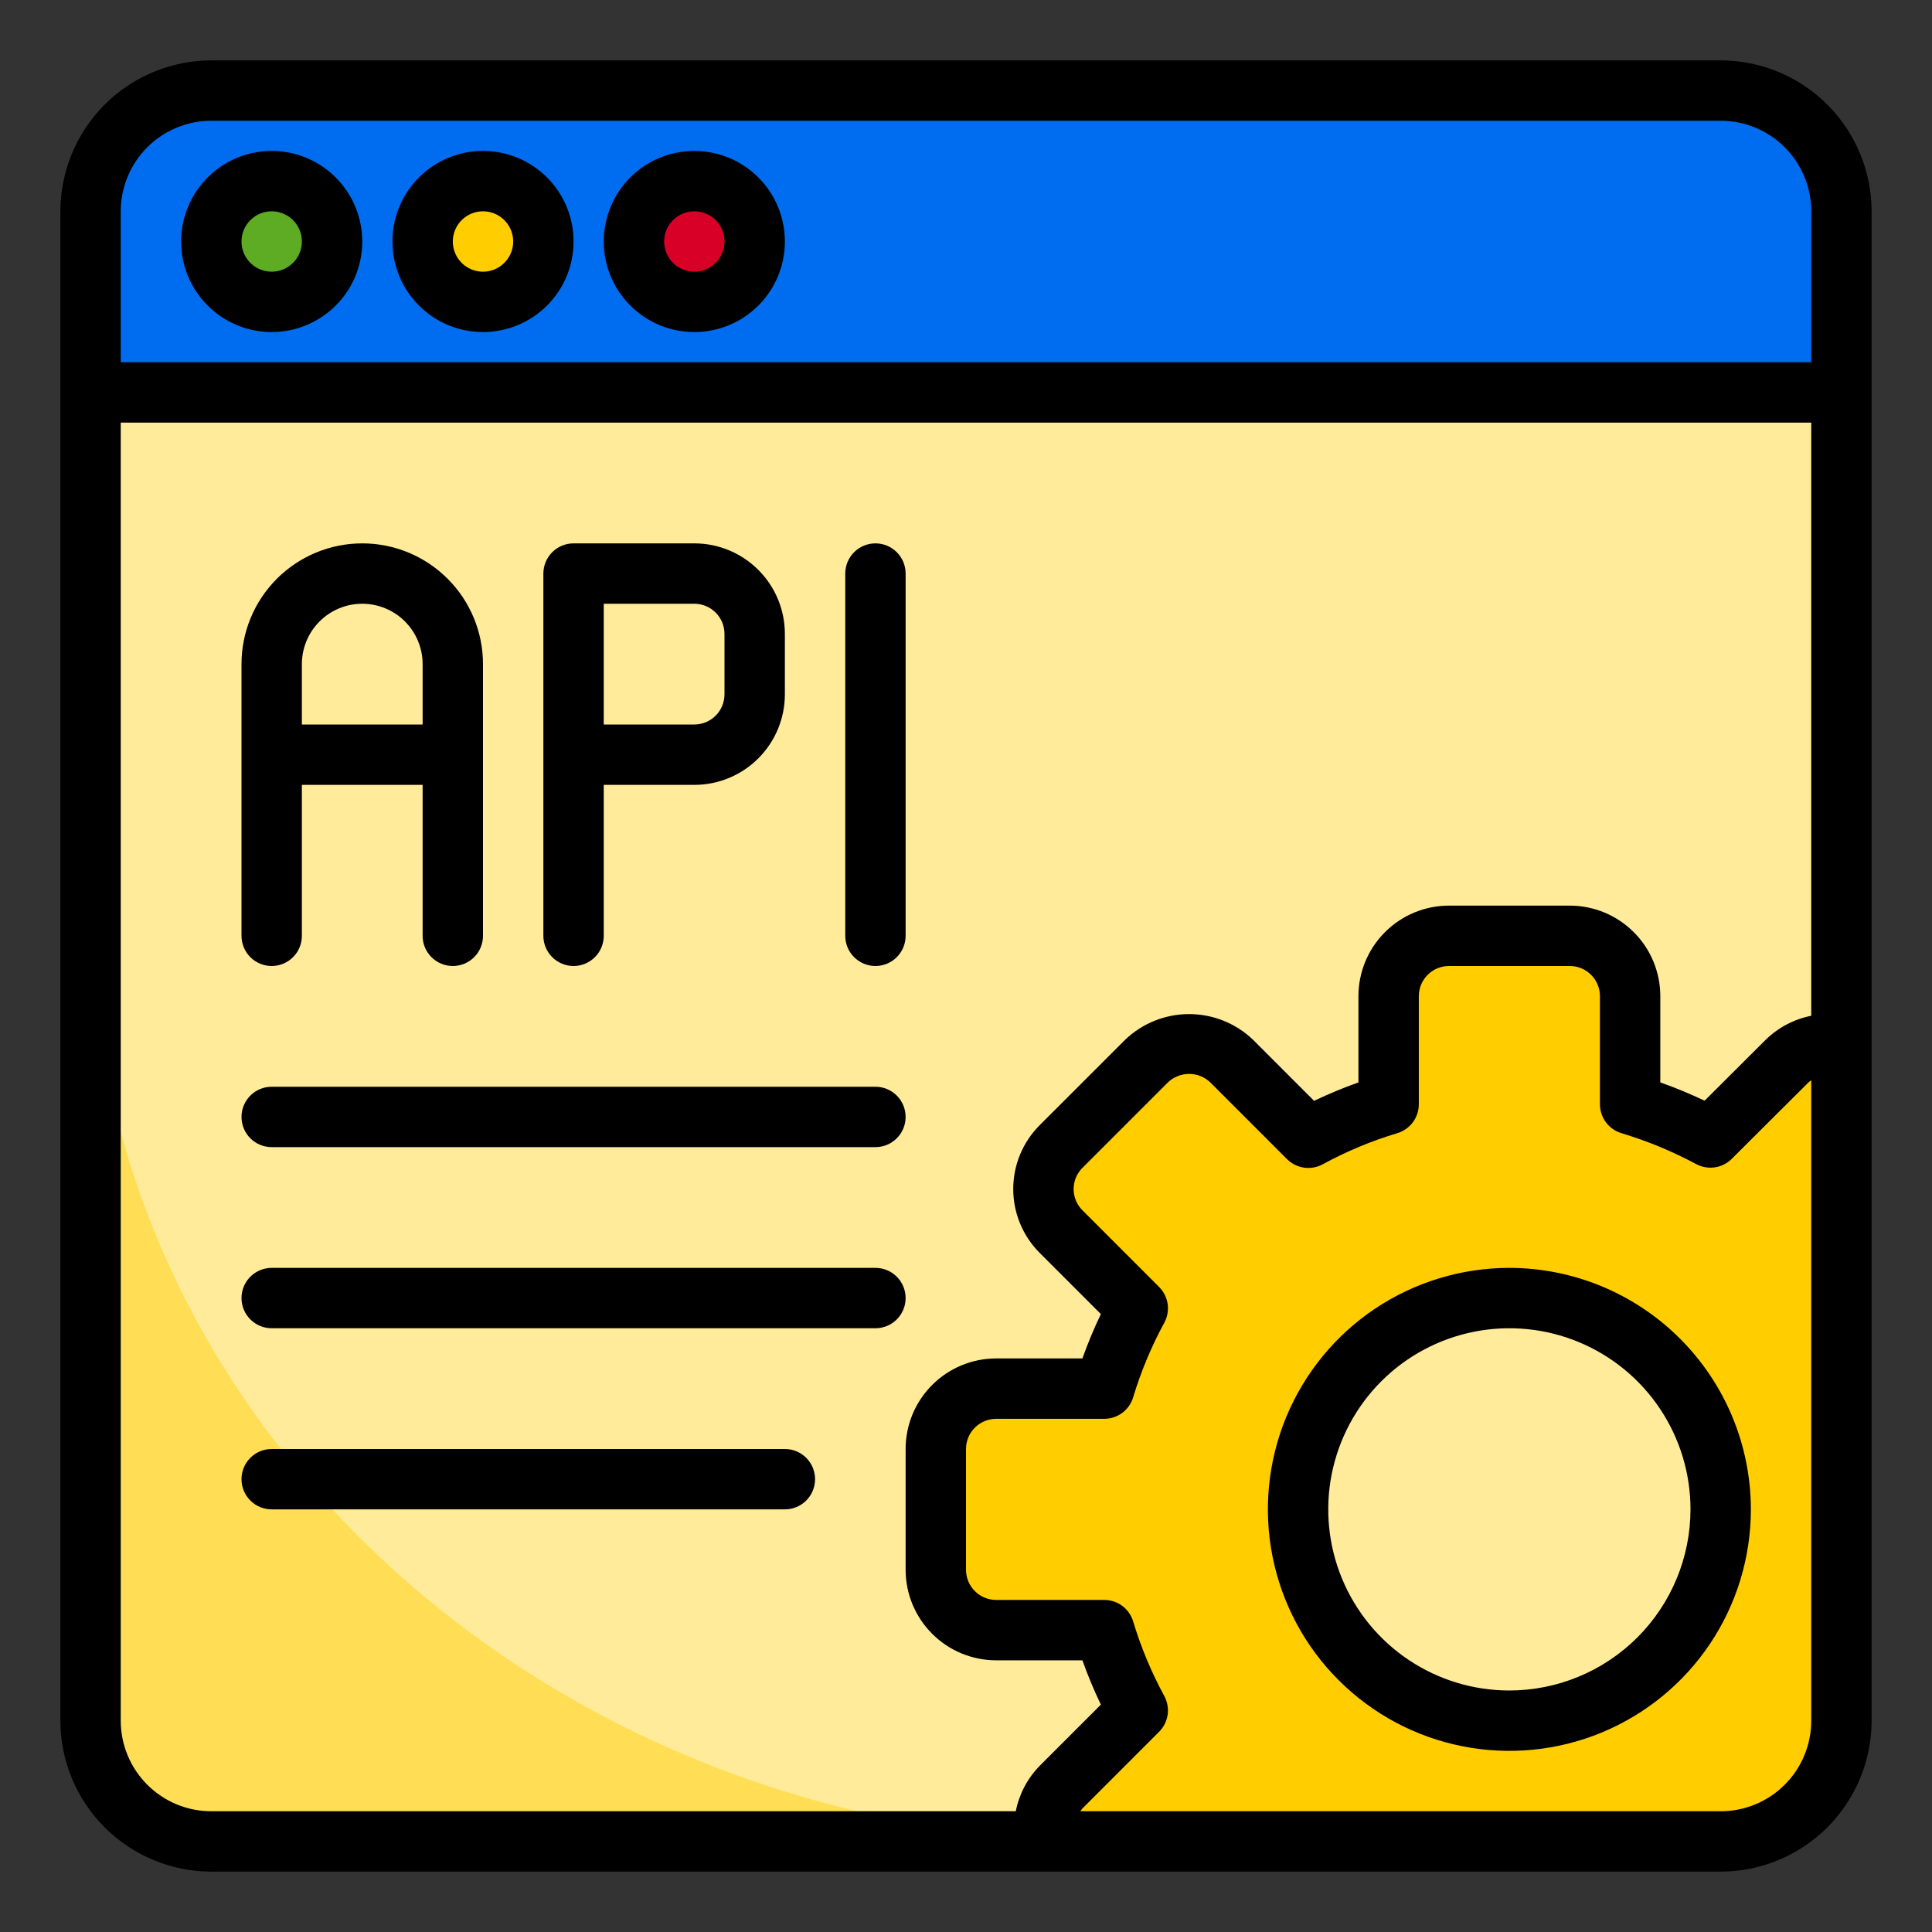 <svg width="64" height="64" viewBox="0 0 64 64" fill="none" xmlns="http://www.w3.org/2000/svg">
<rect x="0" y="0" width="64" height="64" fill="#333333" stroke="none"/>
<path d="M3 13H61V57C61 58.061 60.579 59.078 59.828 59.828C59.078 60.579 58.061 61 57 61H7C5.939 61 4.922 60.579 4.172 59.828C3.421 59.078 3 58.061 3 57V13Z" fill="#FFEB99"/>
<path d="M61 7V13H3V7C3 5.939 3.421 4.922 4.172 4.172C4.922 3.421 5.939 3 7 3H57C58.061 3 59.078 3.421 59.828 4.172C60.579 4.922 61 5.939 61 7Z" fill="#006DF0"/>
<path d="M59.2 35.15L56.66 37.68C55.812 37.226 54.921 36.857 54 36.58V33C53.998 32.47 53.787 31.962 53.413 31.587C53.038 31.213 52.53 31.002 52 31H48C47.47 31.002 46.962 31.213 46.587 31.587C46.213 31.962 46.002 32.47 46 33V36.58C45.077 36.856 44.186 37.228 43.34 37.69L40.8 35.15C40.615 34.965 40.395 34.818 40.153 34.717C39.911 34.617 39.652 34.565 39.39 34.565C39.128 34.565 38.869 34.617 38.627 34.717C38.385 34.818 38.165 34.965 37.98 35.15L35.15 37.98C34.965 38.165 34.818 38.385 34.717 38.627C34.617 38.869 34.565 39.128 34.565 39.39C34.565 39.652 34.617 39.911 34.717 40.153C34.818 40.395 34.965 40.615 35.15 40.8L37.69 43.34C37.228 44.186 36.856 45.077 36.58 46H33C32.47 46.002 31.962 46.213 31.587 46.587C31.213 46.962 31.002 47.47 31 48V52C31.002 52.53 31.213 53.038 31.587 53.413C31.962 53.787 32.47 53.998 33 54H36.58C36.856 54.923 37.228 55.814 37.69 56.66L35.15 59.2C34.918 59.432 34.747 59.718 34.651 60.032C34.555 60.345 34.538 60.678 34.6 61H57C58.061 61 59.078 60.579 59.828 59.828C60.579 59.078 61 58.061 61 57V34.6C60.678 34.538 60.345 34.555 60.032 34.651C59.718 34.747 59.432 34.918 59.2 35.15ZM50 57C48.615 57 47.262 56.59 46.111 55.82C44.96 55.051 44.063 53.958 43.533 52.679C43.003 51.4 42.864 49.992 43.135 48.634C43.405 47.276 44.071 46.029 45.05 45.05C46.029 44.071 47.276 43.405 48.634 43.135C49.992 42.864 51.4 43.003 52.679 43.533C53.958 44.063 55.051 44.96 55.82 46.111C56.59 47.262 57 48.615 57 50C57 51.856 56.263 53.637 54.95 54.95C53.637 56.263 51.856 57 50 57Z" fill="#FFCD00"/>
<path d="M9 10C10.105 10 11 9.105 11 8C11 6.895 10.105 6 9 6C7.895 6 7 6.895 7 8C7 9.105 7.895 10 9 10Z" fill="#5EAC24"/>
<path d="M16 10C17.105 10 18 9.105 18 8C18 6.895 17.105 6 16 6C14.895 6 14 6.895 14 8C14 9.105 14.895 10 16 10Z" fill="#FFCD00"/>
<path d="M23 10C24.105 10 25 9.105 25 8C25 6.895 24.105 6 23 6C21.895 6 21 6.895 21 8C21 9.105 21.895 10 23 10Z" fill="#D80027"/>
<path d="M50 57C53.866 57 57 53.866 57 50C57 46.134 53.866 43 50 43C46.134 43 43 46.134 43 50C43 53.866 46.134 57 50 57Z" fill="#FFEB99"/>
<path d="M3 30V57C3 58.061 3.421 59.078 4.172 59.828C4.922 60.579 5.939 61 7 61H37C18.207 61 3 47.135 3 30Z" fill="#FFDE55"/>
<path d="M57 2H7C5.674 2.002 4.404 2.529 3.466 3.466C2.529 4.404 2.002 5.674 2 7V57C2.002 58.326 2.529 59.596 3.466 60.534C4.404 61.471 5.674 61.998 7 62H57C58.326 61.998 59.596 61.471 60.534 60.534C61.471 59.596 61.998 58.326 62 57V7C61.998 5.674 61.471 4.404 60.534 3.466C59.596 2.529 58.326 2.002 57 2ZM7 4H57C57.796 4 58.559 4.316 59.121 4.879C59.684 5.441 60 6.204 60 7V12H4V7C4 6.204 4.316 5.441 4.879 4.879C5.441 4.316 6.204 4 7 4ZM4 57V14H60V33.649C59.432 33.761 58.908 34.036 58.494 34.441L56.466 36.462C55.988 36.235 55.499 36.033 55 35.856V33C55 32.204 54.684 31.441 54.121 30.879C53.559 30.316 52.796 30 52 30H48C47.204 30 46.441 30.316 45.879 30.879C45.316 31.441 45 32.204 45 33V35.856C44.5 36.034 44.01 36.238 43.531 36.467L41.507 34.442C40.937 33.897 40.179 33.593 39.39 33.593C38.601 33.593 37.843 33.897 37.273 34.442L34.443 37.271C34.165 37.549 33.944 37.879 33.793 38.242C33.642 38.606 33.565 38.995 33.565 39.389C33.565 39.782 33.642 40.171 33.793 40.535C33.944 40.898 34.165 41.228 34.443 41.506L36.468 43.531C36.238 44.009 36.034 44.5 35.856 45H33C32.204 45 31.441 45.316 30.879 45.879C30.316 46.441 30 47.204 30 48V52C30 52.796 30.316 53.559 30.879 54.121C31.441 54.684 32.204 55 33 55H35.856C36.034 55.5 36.238 55.99 36.468 56.468L34.443 58.493C34.037 58.907 33.761 59.431 33.649 60H7C6.204 60 5.441 59.684 4.879 59.121C4.316 58.559 4 57.796 4 57ZM57 60H35.785C35.807 59.968 35.831 59.937 35.857 59.907L38.397 57.367C38.55 57.214 38.649 57.016 38.68 56.802C38.71 56.588 38.671 56.37 38.567 56.18C38.14 55.395 37.795 54.567 37.537 53.711C37.475 53.505 37.348 53.325 37.176 53.197C37.004 53.069 36.795 53 36.58 53H33C32.735 53 32.48 52.895 32.293 52.707C32.105 52.52 32 52.265 32 52V48C32 47.735 32.105 47.48 32.293 47.293C32.48 47.105 32.735 47 33 47H36.58C36.795 47 37.004 46.931 37.176 46.803C37.348 46.675 37.475 46.495 37.537 46.289C37.795 45.433 38.14 44.605 38.567 43.82C38.671 43.63 38.71 43.412 38.68 43.198C38.649 42.984 38.55 42.786 38.397 42.633L35.857 40.092C35.764 40 35.691 39.89 35.641 39.77C35.591 39.649 35.565 39.52 35.565 39.389C35.565 39.259 35.591 39.13 35.641 39.009C35.691 38.889 35.764 38.779 35.857 38.687L38.687 35.857C38.876 35.676 39.128 35.575 39.39 35.575C39.652 35.575 39.904 35.676 40.093 35.857L42.633 38.397C42.786 38.55 42.984 38.649 43.198 38.68C43.412 38.71 43.63 38.671 43.82 38.567C44.605 38.139 45.432 37.794 46.288 37.538C46.494 37.476 46.674 37.349 46.803 37.177C46.931 37.004 47 36.795 47 36.58V33C47 32.735 47.105 32.48 47.293 32.293C47.48 32.105 47.735 32 48 32H52C52.265 32 52.52 32.105 52.707 32.293C52.895 32.48 53 32.735 53 33V36.58C53 36.795 53.069 37.004 53.197 37.177C53.326 37.349 53.506 37.476 53.712 37.538C54.569 37.796 55.398 38.139 56.187 38.562C56.376 38.663 56.593 38.701 56.805 38.67C57.017 38.639 57.214 38.541 57.366 38.389L59.907 35.857C59.936 35.831 59.968 35.807 60 35.785V57C60 57.796 59.684 58.559 59.121 59.121C58.559 59.684 57.796 60 57 60Z" fill="black"/>
<path d="M9 11C9.593 11 10.173 10.824 10.667 10.494C11.16 10.165 11.545 9.696 11.772 9.148C11.999 8.6 12.058 7.997 11.942 7.415C11.827 6.833 11.541 6.298 11.121 5.879C10.702 5.459 10.167 5.173 9.585 5.058C9.003 4.942 8.4 5.001 7.852 5.228C7.304 5.455 6.835 5.84 6.506 6.333C6.176 6.827 6 7.407 6 8C6 8.796 6.316 9.559 6.879 10.121C7.441 10.684 8.204 11 9 11ZM9 7C9.198 7 9.391 7.059 9.556 7.169C9.72 7.278 9.848 7.435 9.924 7.617C10 7.8 10.019 8.001 9.981 8.195C9.942 8.389 9.847 8.567 9.707 8.707C9.567 8.847 9.389 8.942 9.195 8.981C9.001 9.019 8.8 9 8.617 8.924C8.435 8.848 8.278 8.72 8.169 8.556C8.059 8.391 8 8.198 8 8C8 7.735 8.105 7.48 8.293 7.293C8.48 7.105 8.735 7 9 7Z" fill="black"/>
<path d="M16 11C16.593 11 17.173 10.824 17.667 10.494C18.16 10.165 18.545 9.696 18.772 9.148C18.999 8.6 19.058 7.997 18.942 7.415C18.827 6.833 18.541 6.298 18.121 5.879C17.702 5.459 17.167 5.173 16.585 5.058C16.003 4.942 15.4 5.001 14.852 5.228C14.304 5.455 13.835 5.84 13.506 6.333C13.176 6.827 13 7.407 13 8C13 8.796 13.316 9.559 13.879 10.121C14.441 10.684 15.204 11 16 11ZM16 7C16.198 7 16.391 7.059 16.556 7.169C16.72 7.278 16.848 7.435 16.924 7.617C17 7.8 17.019 8.001 16.981 8.195C16.942 8.389 16.847 8.567 16.707 8.707C16.567 8.847 16.389 8.942 16.195 8.981C16.001 9.019 15.8 9 15.617 8.924C15.435 8.848 15.278 8.72 15.168 8.556C15.059 8.391 15 8.198 15 8C15 7.735 15.105 7.48 15.293 7.293C15.48 7.105 15.735 7 16 7Z" fill="black"/>
<path d="M23 11C23.593 11 24.173 10.824 24.667 10.494C25.16 10.165 25.545 9.696 25.772 9.148C25.999 8.6 26.058 7.997 25.942 7.415C25.827 6.833 25.541 6.298 25.121 5.879C24.702 5.459 24.167 5.173 23.585 5.058C23.003 4.942 22.4 5.001 21.852 5.228C21.304 5.455 20.835 5.84 20.506 6.333C20.176 6.827 20 7.407 20 8C20 8.796 20.316 9.559 20.879 10.121C21.441 10.684 22.204 11 23 11ZM23 7C23.198 7 23.391 7.059 23.556 7.169C23.72 7.278 23.848 7.435 23.924 7.617C24 7.8 24.019 8.001 23.981 8.195C23.942 8.389 23.847 8.567 23.707 8.707C23.567 8.847 23.389 8.942 23.195 8.981C23.001 9.019 22.8 9 22.617 8.924C22.435 8.848 22.278 8.72 22.169 8.556C22.059 8.391 22 8.198 22 8C22 7.735 22.105 7.48 22.293 7.293C22.48 7.105 22.735 7 23 7Z" fill="black"/>
<path d="M50 42C48.418 42 46.871 42.469 45.555 43.348C44.24 44.227 43.215 45.477 42.609 46.938C42.004 48.4 41.845 50.009 42.154 51.561C42.462 53.113 43.224 54.538 44.343 55.657C45.462 56.776 46.887 57.538 48.439 57.846C49.991 58.155 51.6 57.996 53.062 57.391C54.523 56.785 55.773 55.76 56.652 54.445C57.531 53.129 58 51.582 58 50C57.998 47.879 57.154 45.846 55.654 44.346C54.154 42.846 52.121 42.002 50 42ZM50 56C48.813 56 47.653 55.648 46.667 54.989C45.68 54.33 44.911 53.392 44.457 52.296C44.003 51.2 43.884 49.993 44.115 48.83C44.347 47.666 44.918 46.596 45.757 45.757C46.596 44.918 47.666 44.347 48.83 44.115C49.993 43.884 51.2 44.003 52.296 44.457C53.392 44.911 54.33 45.68 54.989 46.667C55.648 47.653 56 48.813 56 50C55.998 51.591 55.366 53.116 54.241 54.241C53.116 55.366 51.591 55.998 50 56Z" fill="black"/>
<path d="M9 32C9.265 32 9.52 31.895 9.707 31.707C9.895 31.52 10 31.265 10 31V26H14V31C14 31.265 14.105 31.52 14.293 31.707C14.48 31.895 14.735 32 15 32C15.265 32 15.52 31.895 15.707 31.707C15.895 31.52 16 31.265 16 31V22C16 20.939 15.579 19.922 14.828 19.172C14.078 18.421 13.061 18 12 18C10.939 18 9.922 18.421 9.172 19.172C8.421 19.922 8 20.939 8 22V31C8 31.265 8.105 31.52 8.293 31.707C8.48 31.895 8.735 32 9 32ZM12 20C12.53 20 13.039 20.211 13.414 20.586C13.789 20.961 14 21.47 14 22V24H10V22C10 21.47 10.211 20.961 10.586 20.586C10.961 20.211 11.47 20 12 20Z" fill="black"/>
<path d="M19 32C19.265 32 19.52 31.895 19.707 31.707C19.895 31.52 20 31.265 20 31V26H23C23.796 26 24.559 25.684 25.121 25.121C25.684 24.559 26 23.796 26 23V21C26 20.204 25.684 19.441 25.121 18.879C24.559 18.316 23.796 18 23 18H19C18.735 18 18.48 18.105 18.293 18.293C18.105 18.48 18 18.735 18 19V31C18 31.265 18.105 31.52 18.293 31.707C18.48 31.895 18.735 32 19 32ZM20 20H23C23.265 20 23.52 20.105 23.707 20.293C23.895 20.48 24 20.735 24 21V23C24 23.265 23.895 23.52 23.707 23.707C23.52 23.895 23.265 24 23 24H20V20Z" fill="black"/>
<path d="M29 32C29.265 32 29.52 31.895 29.707 31.707C29.895 31.52 30 31.265 30 31V19C30 18.735 29.895 18.48 29.707 18.293C29.52 18.105 29.265 18 29 18C28.735 18 28.48 18.105 28.293 18.293C28.105 18.48 28 18.735 28 19V31C28 31.265 28.105 31.52 28.293 31.707C28.48 31.895 28.735 32 29 32Z" fill="black"/>
<path d="M9 38H29C29.265 38 29.52 37.895 29.707 37.707C29.895 37.52 30 37.265 30 37C30 36.735 29.895 36.48 29.707 36.293C29.52 36.105 29.265 36 29 36H9C8.735 36 8.48 36.105 8.293 36.293C8.105 36.48 8 36.735 8 37C8 37.265 8.105 37.52 8.293 37.707C8.48 37.895 8.735 38 9 38Z" fill="black"/>
<path d="M29 42H9C8.735 42 8.48 42.105 8.293 42.293C8.105 42.48 8 42.735 8 43C8 43.265 8.105 43.52 8.293 43.707C8.48 43.895 8.735 44 9 44H29C29.265 44 29.52 43.895 29.707 43.707C29.895 43.52 30 43.265 30 43C30 42.735 29.895 42.48 29.707 42.293C29.52 42.105 29.265 42 29 42Z" fill="black"/>
<path d="M26 48H9C8.735 48 8.48 48.105 8.293 48.293C8.105 48.48 8 48.735 8 49C8 49.265 8.105 49.52 8.293 49.707C8.48 49.895 8.735 50 9 50H26C26.265 50 26.52 49.895 26.707 49.707C26.895 49.52 27 49.265 27 49C27 48.735 26.895 48.48 26.707 48.293C26.52 48.105 26.265 48 26 48Z" fill="black"/>
</svg>

